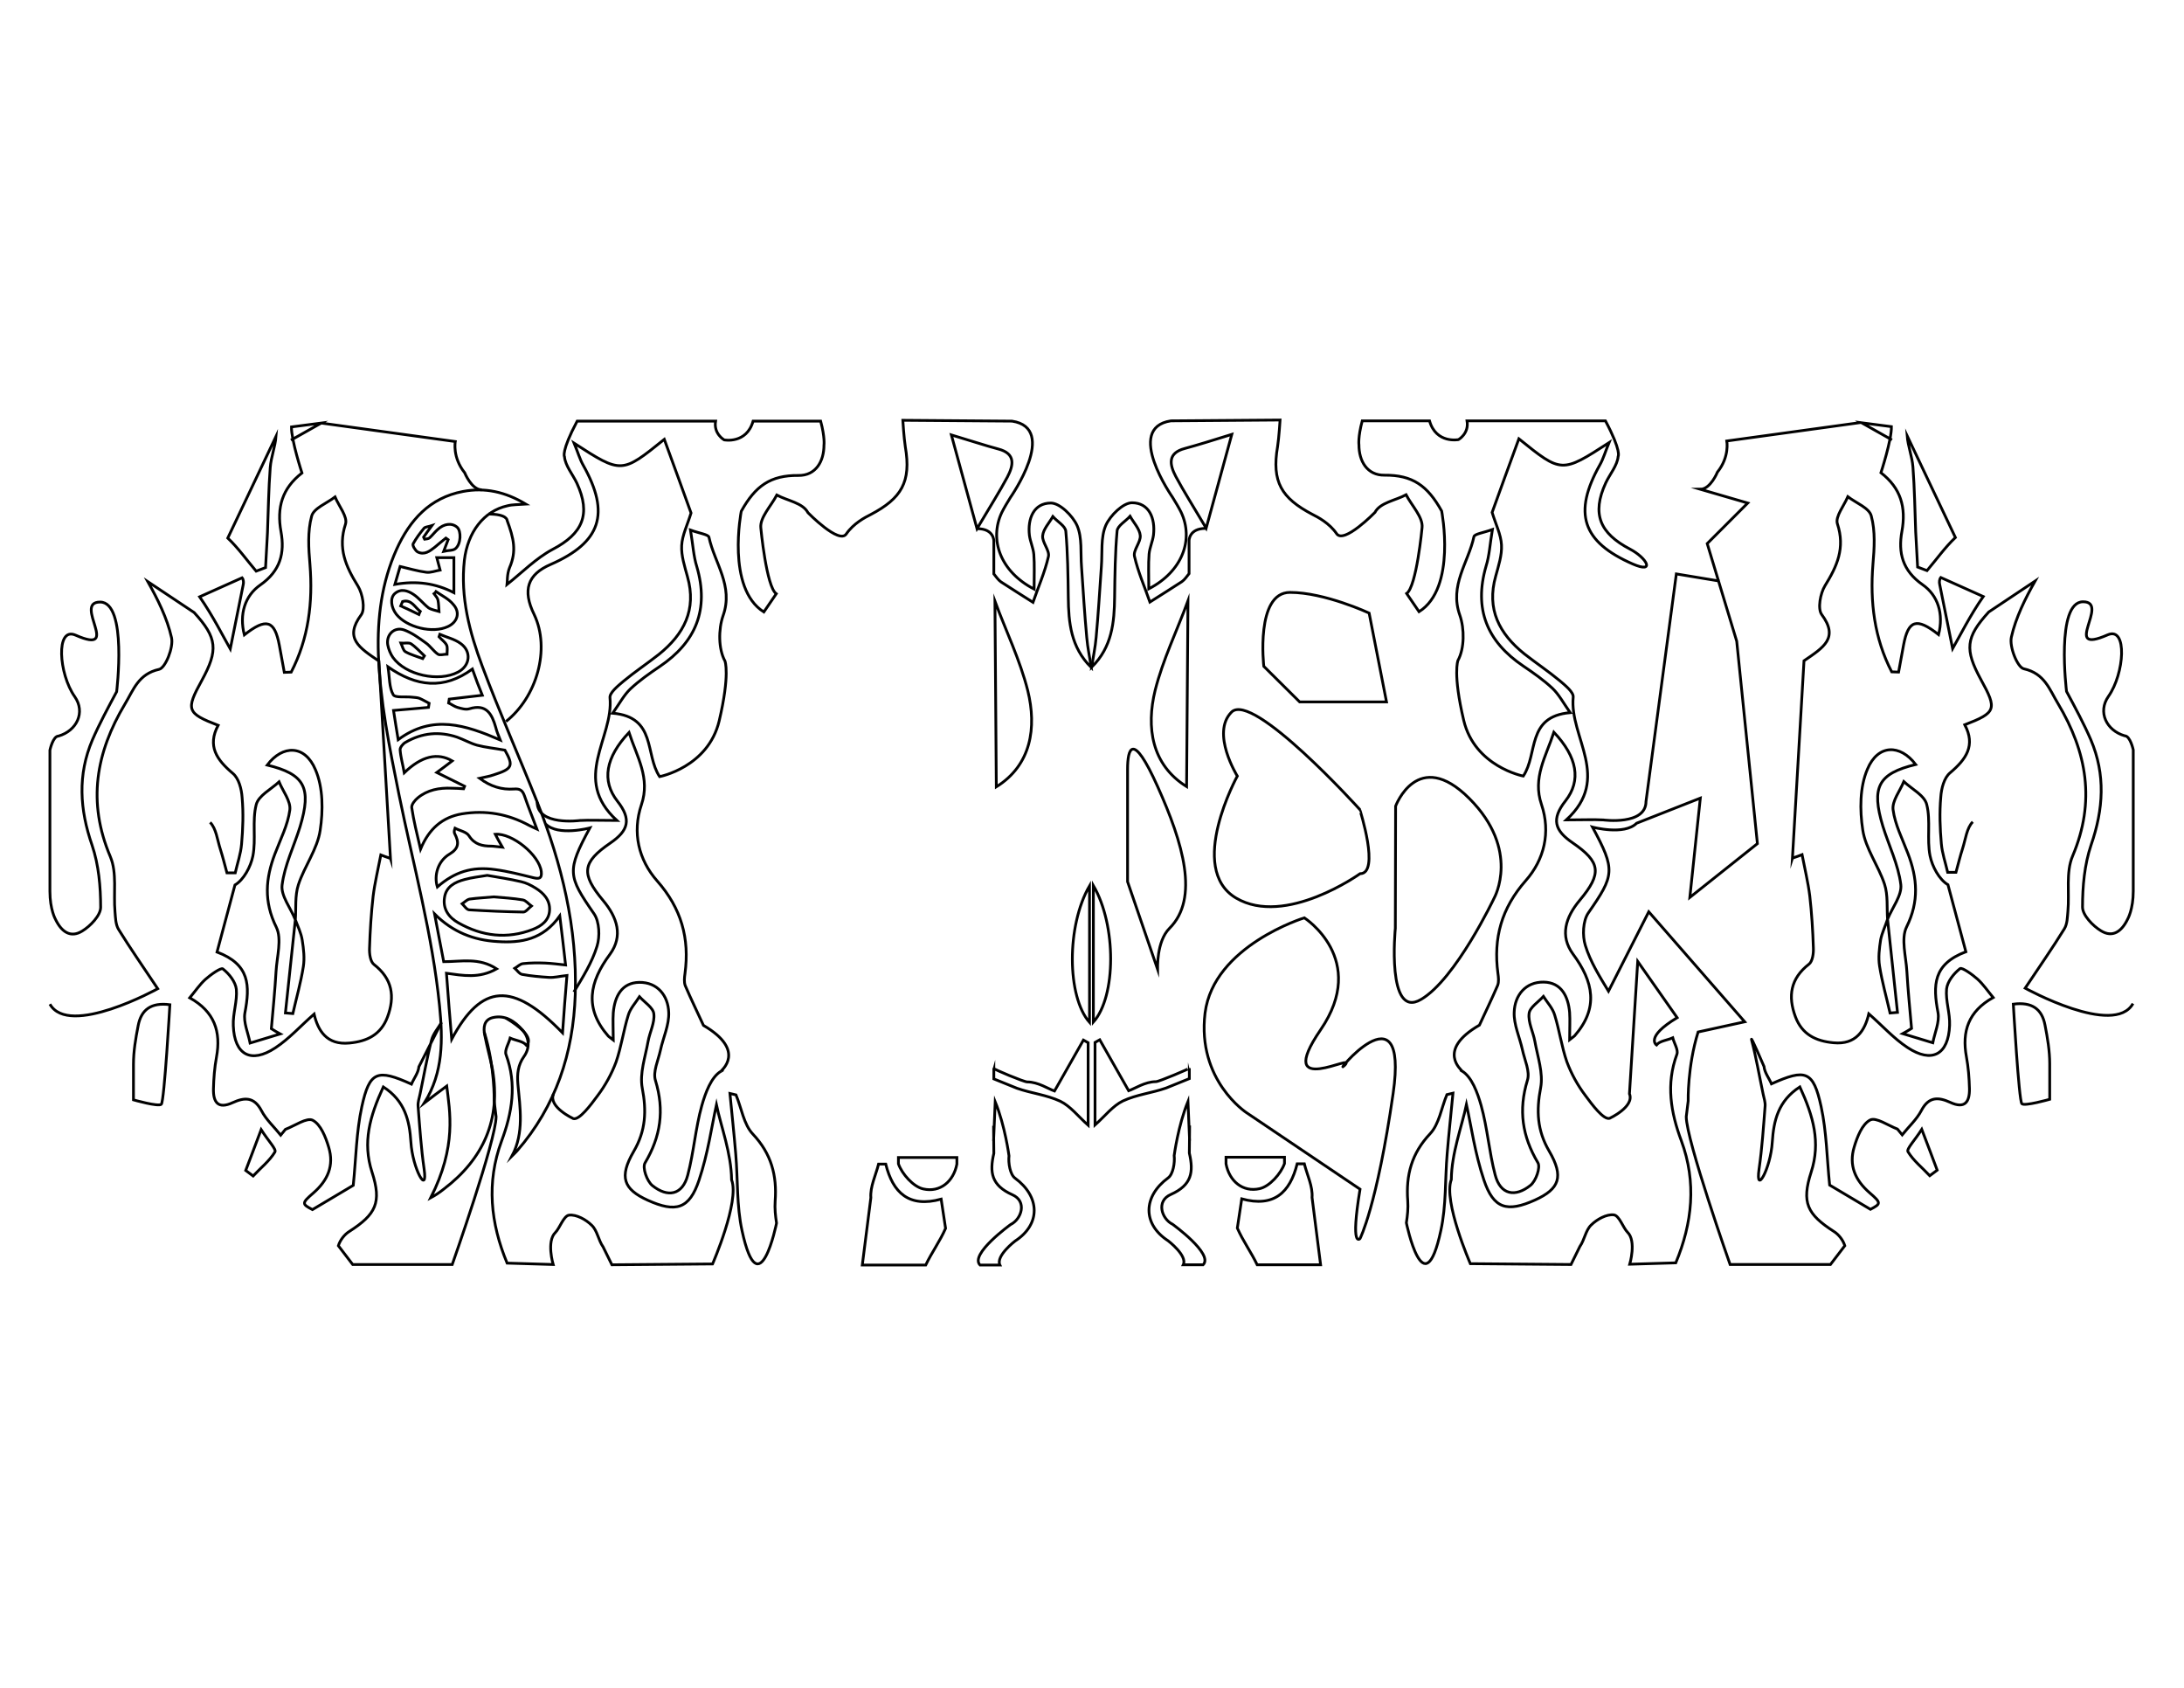 <?xml version="1.0" encoding="utf-8"?>
<!-- Generator: Adobe Illustrator 24.3.0, SVG Export Plug-In . SVG Version: 6.00 Build 0)  -->
<svg version="1.1" id="Layer_1" xmlns="http://www.w3.org/2000/svg" xmlns:xlink="http://www.w3.org/1999/xlink" x="0px" y="0px"
	 viewBox="0 0 792 612" style="enable-background:new 0 0 792 612;" xml:space="preserve">
<style type="text/css">
	.st0{display:none;}
	.st1{display:inline;}
	.st2{fill:#FFFFFF;}
	.st3{fill:#FFFFFF;stroke:#FF0000;stroke-width:2.37;stroke-miterlimit:23.704;}
	.st4{fill:none;stroke:#FF0000;stroke-width:2.37;stroke-miterlimit:9.482;}
	.st5{fill:none;stroke:#FF0000;stroke-miterlimit:10;}
	.st6{fill:none;stroke:#000000;stroke-miterlimit:10;}
</style>
<g id="Layer_1_2_" class="st0">
	
		<g id="Layer_1_1_" inkscape:version="0.92.4 (5da689c313, 2019-01-14)" sodipodi:docname="Bubble Pack templatev2.svg" xmlns:cc="http://creativecommons.org/ns#" xmlns:dc="http://purl.org/dc/elements/1.1/" xmlns:inkscape="http://www.inkscape.org/namespaces/inkscape" xmlns:osb="http://www.openswatchbook.org/uri/2009/osb" xmlns:rdf="http://www.w3.org/1999/02/22-rdf-syntax-ns#" xmlns:sodipodi="http://sodipodi.sourceforge.net/DTD/sodipodi-0.dtd" xmlns:svg="http://www.w3.org/2000/svg" class="st1">
		<g id="Layer_2_1_" transform="scale(1.333)">
			<rect id="rect4" x="0" y="0" class="st2" width="594" height="459"/>
		</g>
		<g id="svg15158" transform="scale(1.333)" inkscape:version="0.91 r13725" sodipodi:docname="AxiDraw_First.svg">
			<path id="path11" inkscape:connector-curvature="0" class="st3" d="M537.4,313v-12.6h11.9c17.2,0,31.2-14.1,31.2-31.3v-79.4
				c0-17.2-14-31.2-31.2-31.2h-11.9v-12.7c0-17.2-14-31.2-31.2-31.2H375.4h-12.1H87.9c-17.2,0-31.2,14-31.2,31.2v12.6H44.8
				c-17.2,0-31.2,14-31.2,31.2V269c0,17.2,14,31.2,31.2,31.2h11.9v12.6c0,17.2,14,31.2,31.2,31.2h275.4h12.1h130.7
				C523.3,344.2,537.4,330.1,537.4,313L537.4,313z"/>
			<path id="path7" inkscape:connector-curvature="0" class="st3" d="M550.6,255v-15.9c0.1,0,0.1,0,0.1,0c5.3,0,9.7-4.3,9.7-9.7
				c0-5.3-4.4-9.7-9.7-9.7c-0.1,0-0.1,0-0.2,0v-15.9c0-2.8-2.3-5-5-5h-1.9c-2.8,0-5,2.3-5,5V255c0,2.8,2.3,5,5,5h1.9
				C548.3,260,550.6,257.8,550.6,255z"/>
			<path id="path9" inkscape:connector-curvature="0" class="st3" d="M43.4,203.8v15.9c-0.1,0-0.1,0-0.2,0c-5.3,0-9.7,4.3-9.7,9.7
				c0,5.3,4.3,9.7,9.7,9.7c0.1,0,0.1,0,0.2,0V255c0,2.8,2.3,5,5,5h1.9c2.8,0,5-2.3,5-5v-51.2c0-2.8-2.3-5-5-5h-1.9
				C45.7,198.8,43.4,201.1,43.4,203.8z"/>
			<g id="g19">
				<line id="line13" class="st4" x1="297" y1="115.3" x2="297" y2="117.5"/>
				<line id="line15" class="st4" x1="297" y1="122.2" x2="297" y2="339.7"/>
				<line id="line17" class="st4" x1="297" y1="342.1" x2="297" y2="344.3"/>
			</g>
		</g>
	</g>
	<g id="Layer_2_2_" class="st1">
	</g>
</g>
<g id="Layer_2_3_" class="st0">
</g>
<g id="Layer_4" class="st0">
	<g class="st1">
		<g>
			<path class="st5" d="M257.1,307.5"/>
			<path class="st5" d="M360.3,197.7"/>
			<path class="st5" d="M257.1,305.1c-3.6,65.5,30.6,104.9,47.4,111c0,0,4.3,4.8,51.4,3.2c0,0,4.4,0.1,4.4-5.6v-216"/>
			<path class="st5" d="M360.3,303.9"/>
		</g>
		<g>
			<path class="st5" d="M257.1,303.9"/>
			<path class="st5" d="M257.1,306.4c-3.6-65.5,30.6-104.9,47.4-111c0,0,4.3-4.8,51.4-3.2c0,0,4.4-0.1,4.4,5.6"/>
			<path class="st5" d="M360.3,307.5"/>
		</g>
	</g>
</g>
<g id="Layer_7">
	<g>
		<path class="st6" d="M27.4,230.3c-7.3-3.2-6.1,14.1-0.3,22.3c4,5.7,0.7,12.4-5.9,14.3c-2,0-3.1,5.1-3.1,5.1s0,44.6,0,51.2
			s2,10.1,2,10.1c2.2,4.6,5.5,6.9,9.7,4.3c3-1.8,6.7-5.7,6.7-8.6c0-7.5-0.7-15.4-3.1-22.5c-4.5-13-5.3-25.5,0.1-38.2
			c2.6-6,5.7-11.7,8.8-17.5c0,0,4-32.5-6-32.5S44.4,237.8,27.4,230.3z M61.6,364.3c-6.8-0.9-10.4,1.8-11.5,7.6
			c-0.9,4.6-1.7,9.3-1.7,14v12.9c0,0,9.1,2.6,10.1,1.6C59.6,399.2,61.6,364.3,61.6,364.3z M183.4,369.1c11.8,7.1,7.5,9.9,7.5,9.9
			c-1.2-1.5-3.9-1.7-5.9-2.6c-0.5,2-2.1,4.4-1.5,6c4,10.8,2.2,21.1-1.6,31.3c-5.6,15.1-4,29.9,2,44.3l16.7,0.5c0,0-2.5-8.4,0.8-11.6
			c1.6-1.6,3-6.1,5-6.3c2.6-0.3,6.1,1.6,8.2,3.7c2,1.9,2.4,5.4,4.1,7.8l3.2,6.5l36.5-0.3c0,0,9.9-22.7,6.9-30.5
			c-0.1-9.6-3.8-19.2-5.5-27.2c-1.7,7.8-3.1,17.8-6.3,27.3c-3.5,10.5-8.4,11.9-18.6,7.3c-8.8-4-10.5-8.4-5.1-17.7
			c4.4-7.5,4.7-14.7,3.1-23c-1-5.3,1.1-11.2,2.1-16.8c0.6-3.4,2.5-6.9,2.1-10.1c-0.2-2.2-3.4-4.2-5.2-6.2c-1.4,2.2-3.4,4.3-4.1,6.8
			c-1.7,5.5-2.5,11.4-4.4,16.9c-1.6,4.3-3.9,8.5-6.7,12.2c-2.5,3.4-6.6,8.9-8.8,8.3c0,0-9.1-4.2-7.2-8.9 M360.3,413.7l0.6-14.2
			c3.6,8.8,5,19.6,5,19.6c-0.3,2.6,0.4,6.8,2.2,8.1c9.1,6.7,9.4,16.7,0,22.8c0,0-7.1,5.4-5.5,8.7h-7.2c-3.9-3.9,11.1-14.7,11.1-14.7
			c3.9-1.9,6.1-8.4,0.6-10.8c-7.6-3.4-8.3-8.1-6.7-15l-0.1-10 M372.5,392.3c4,0,7.8,2.6,9.9,3.3c4.2-7.4,7.3-12.9,10.5-18.5
			c0.6,0.3,1.1,0.7,1.7,1c0,10,0,20,0,29.9c-3.6-3.2-6.4-6.9-10.1-8.7c-4.9-2.3-10.6-2.9-15.7-4.7l-8.4-3.4v-3.8
			C360.3,387.7,371.3,392.3,372.5,392.3z M325.8,422c1.3,3.7,5.4,8.3,9,9.1c6.1,1.4,11-2.7,12.2-9v-2.4h-21.2V422z M360.8,218
			c4,10.8,9.1,21.3,11.9,32.4c3.3,13.4,1.3,27-11.4,34.9L360.8,218z M177.1,186.4c6.9,0,6.8,2.3,6.8,2.3c2.4,6.5,3.5,11.1,0.9,17.1
			c-1,2.4-0.8,5.4-0.9,6.1c5.4-4.3,10.5-9.5,16.5-12.7c10.9-5.7,14-12.7,8.8-24c-1.5-3.2-4.2-6.3-4.5-9.6c0,0-1.3-1.8,4.6-12.9h50.2
			c-0.8,4.6,3.1,6.8,3.1,6.8s8.1,1.6,10.5-6.8h24.5c1.6,6,1.2,8.7,1.2,8.7c0,5.8-2.9,11.1-9.3,11c-10.1-0.1-15.6,3.8-20.7,13
			c0,0-5.5,27.9,8.2,36.5l4.5-6.6c-3.6-2.5-5.6-23.9-5.6-23.9c-0.4-3.7,3.7-7.9,5.8-11.9c3.9,2.1,9.4,2.8,11.3,6.4
			c0,0,11.3,11.6,13.9,7.7c2.6-3.8,6.8-6,8.8-7c11.2-5.9,14.8-11.8,12.6-24.6c-0.5-3.2-0.9-9.6-0.9-9.6l39.6,0.3
			c17,2.6-0.6,27.7-0.6,27.7c-1.1,1.8-2.2,3.6-3.1,5.4c-4.7,9.9-0.5,21.5,11.7,27.8c0-4.9,0.2-8.8-0.1-12.6
			c-0.2-2.3-1.3-4.6-1.6-6.9c-0.7-6.1,1.6-11.7,7.8-11.7c3.2,0,7.9,4.6,9.5,8.2c1.9,4.4,1.2,9.9,1.6,14.9c0.6,8.6,1.1,17.1,1.9,25.7
			c0.3,3.6,1.1,7.2,1.6,10.8c-7.4-7.3-8.2-16.3-8.3-25.4c-0.1-8-0.2-16.1-0.9-24c-0.2-1.9-3.1-3.5-4.7-5.3c-1.3,2.3-3.5,4.6-3.7,7
			s2.6,5.3,2.1,7.5c-1.3,5.7-3.7,11.1-5.6,16.6c-3.9-2.5-7.8-4.9-11.6-7.4c-1-0.7-1.8-1.9-2.6-2.9v-11.9c0,0,0.1-4.5-6-4.5
			 M174.7,177.6c-3.7,0-6.2-6.2-6.2-6.2c-4.5-5.6-3.4-11.3-3.4-11.3l-48.6-6.7 M107.1,333.5c0.3-4.2-0.2-8.7,1.1-12.7
			c2.2-6.7,6.9-12.9,7.9-19.7c1.1-7.2,1.1-15.5-1.7-22c-3.8-9.1-11.9-9.1-17.5-1.7c13.6,3.3,16.2,8.2,11.9,22.4
			c-2.2,7.1-5.6,13.9-6.5,21.1C101.8,324.8,105.4,329.2,107.1,333.5c-1.2,11.3-2.4,22.5-3.6,33.8c0.9,0.1,1.8,0.1,2.7,0.2
			c1.3-5.7,2.9-11.3,3.8-17c0.5-3.1,0.1-6.4-0.4-9.6C109.2,338.3,108,335.9,107.1,333.5z M82.6,195.1c3.8,3.6,6.9,8,10.3,12
			c1.1-0.4,2.3-0.9,3.4-1.3c0.2-4.2,0.5-8.4,0.7-12.7c0.3-7.9,0.4-15.7,1-23.6c0.3-3.8,1.8-7.5,2.1-11.3L82.6,195.1z M76.2,298.2
			c2.2,2.2,2.6,6.3,3.7,9.7c0.9,2.8,1.6,5.7,2.4,8.6c1,0,2,0,3,0c0.8-3.5,2-6.9,2.3-10.4c0.5-5.6,0.7-11.3,0.2-16.9
			c-0.2-3.1-1.2-7-3.4-8.8c-5.8-4.9-9.3-9.9-5.3-17.4c-11.4-4.4-11.8-5.6-5.9-16.3c6-11,5.6-15.4-2.8-24.6l-16.8-11.2
			c3.6,6.4,7,13.2,8.6,20.3c0.8,3.5-2.2,11-4.5,11.5c-7.6,1.7-9.3,7.5-12.4,12.6c-10.5,17.6-13.7,35.5-5.3,55.3
			c2.5,5.9,1.1,13.3,1.7,20c0.2,2.2,0.2,4.6,1.3,6.4c4.2,6.8,8.8,13.4,14.2,21.5c0,0-32.2,17.8-39.1,5.6 M194.8,290.8
			c0,8.8,15.5,6.7,15.5,6.7c3.7-0.2,7.4,0,13.4,0c-16.6-15.2-1.1-29.9-2.5-44.5c-0.2-1.8,2.9-4.3,4.9-6c4.1-3.4,8.6-6.4,12.8-9.7
			c9.1-7.3,13.8-16.2,10.4-28.2c-1-3.7-2.3-7.6-2.1-11.3c0.2-3.8,2.1-7.5,3.4-11.8c-2.9-8-6.2-17.2-9.7-26.7
			c-15.5,12.5-15.5,12.5-32.7,1.4c1.4,3.4,2.1,5.9,3.3,8c9.9,17.6,6.4,28-11.9,36c-8.3,3.6-10.2,9.3-5.9,18.1
			c6,12.6,0.9,30-10.2,38.8 M105.5,159.6l11-6.2l-10.8,1.4c-0.1,4.8,3.8,16.7,3.8,16.7c-7.2,5.6-9.2,12.5-7.6,21.3
			c1.4,7.7-0.2,14.2-7.5,19.3c-5.6,3.9-7.7,10.6-5.8,18.1c8-6.3,11-5.3,12.7,3.8c0.6,3.3,1.2,6.5,1.8,9.8c0.8,0,1.7-0.1,2.5-0.1
			c6.3-12.2,7.9-25.3,6.8-39c-0.5-5.8-0.9-12,0.6-17.5c0.7-2.9,5.5-4.7,8.5-7c1.4,3.3,4.6,7.2,3.8,9.8c-2.9,8.8,0.1,15.4,4.5,22.5
			c1.7,2.8,2.7,8.3,1.2,10.4c-6.3,8.5-0.8,11.9,6.4,16.8l4.2,71.7c-0.1-0.3-1-0.4-3.5-1.4c-1,5.2-2.2,10.1-2.8,15
			c-0.7,6.2-1.1,12.5-1.3,18.8c-0.1,2,0.3,4.9,1.6,5.9c6.7,5.2,7.7,11.6,4.9,19.1c-2.4,6.4-7.4,8.8-13.8,9.4
			c-8.2,0.8-11.4-4.5-12.8-10.5c-4.9,4.3-9,8.9-14,12.2c-8.9,5.9-14.9,2.6-15.3-8c-0.2-4.4,1.5-8.9,1.1-13.2
			c-0.3-2.7-2.6-5.6-4.9-7.4c-0.7-0.5-4.4,2.1-6.3,3.8c-2.1,1.9-3.7,4.3-5.7,6.7c9,5,11.4,12.3,9.7,21.5c-0.7,3.8-1,7.7-1.1,11.5
			c-0.1,4.8,1.6,7.5,7,5c4.2-1.9,7.7-2.2,10.4,2.9c1.7,3.3,4.7,6,7,8.9c0.6-0.7,1.1-1.4,1.7-2.1c3.4-1.3,7.8-4.4,9.9-3.3
			c2.9,1.5,4.7,6.1,5.8,9.8c2,6.6-0.3,12-5.6,16.6c-4.3,3.7-4.1,4-0.3,6c6.2-3.7,11.3-6.7,14.8-8.8c1-9.7,1.1-19.3,3.1-28.5
			c2.8-12.9,5.6-13.8,18-8.2c0.9-2.1,2.5-4.1,2.7-6.3l8.2-16.1c-1.2,2.1-3,4.1-3.6,6.4c-1.7,6.5-2.8,13.1-4.2,19.7
			c-0.3,1.4-0.8,2.9-0.7,4.2c0.6,7.6,1.1,15.3,2.2,22.9c1.4,9.8-4.2-0.1-4.8-9.8c-0.5-7.7-2.1-14.9-10-20
			c-4.9,10.7-7.6,20.1-4.1,30.9c3.6,11.1,1.4,15.3-8.2,21.5c-1.8,1.1-3.4,3.2-4,5.2l5.2,6.8H164c0,0,15.9-45.1,15.9-53.6l-0.7-5.7
			c0,0,0.3-12.5-3.6-25 M255.1,371.8c-2.2-4.8-4.5-9.5-6.6-14.4c-0.5-1.3-0.3-3-0.1-4.4c1.7-12.8-1.3-23.6-10.1-33.6
			c-6.7-7.6-9.1-17.5-5.7-27.6c3.3-9.7-1.6-17.3-4.5-26.2c-8.5,9-10,17.5-4.2,24.9c5.2,6.6,4,10.7-2.6,15.2
			c-10.2,7-10.7,11.1-2.6,20.8c5.2,6.2,7.3,12.9,2.5,19.5c-7.5,10.1-9.4,19.6-0.6,29.7c0.2,0.2,0.4,0.3,1.8,1.4c0-4-0.2-7,0-9.9
			c0.5-5.8,3-10.9,9.4-11c6.6-0.1,10.5,4.8,10.7,10.9c0.2,4.5-2,9.1-3,13.7c-0.8,3.7-2.8,7.8-1.8,11c3.3,10.8,1.9,20.3-3.8,29.9
			c-1,1.7,0.7,6.6,2.7,8.2c5.5,4.4,10.9,3.5,12.8-3.8c2.2-8.3,2.8-17,5.1-25.2c1.3-4.6,3.4-10.4,7-12.5
			C261.3,388.3,271,381.1,255.1,371.8z M262.9,239.7c-2.4-4.4-2.4-11.5-0.7-16.4c3.9-10.9-3.1-19.1-5.1-28.5c-0.2-1-3.4-1.4-6.7-2.6
			c0.9,5.4,1.1,9.5,2.3,13.3c4.5,15.5-0.3,27.3-13.5,36.2c-3.7,2.5-7.4,5.1-10.6,8.1c-2.3,2.2-3.9,5.2-6.4,8.8
			c15.9,1.4,11.6,14.9,17,23c0,0,17.6-3.4,21.6-20.2C264.8,244.4,262.9,239.7,262.9,239.7z M78.7,345.2c11.9,4.5,12,12.1,10.1,22.1
			c-0.6,3.4,1.2,7.3,1.9,10.9c3.6-1.1,7.3-2.2,10.9-3.3c-1.1-0.6-2.1-1.2-3.2-1.9c0.6-6.9,1.3-13.8,1.7-20.7
			c0.3-5.4,2.2-11.8,0.1-16.1c-4.6-9.3-3.9-17.7-0.5-26.6c2-5.3,4.7-10.5,5.4-15.9c0.4-3.2-2.5-6.8-3.9-10.2c-2.9,2.7-7.5,5-8.3,8.3
			c-1.5,5.9,0,12.5-1.2,18.6c-0.8,3.9-3.3,8.6-6.5,10.5L78.7,345.2z M208.1,359.7c3.2-5.3,6.6-10.7,8.4-16.6
			c1.1-3.5,0.9-8.9-1.1-11.8c-9.5-13.7-9.9-15.5-1.5-31.1c0,0-11.5,3.1-16-1.4 M342.9,445.4c-2,4.6-5,8.7-7.2,13.3h-23l3.1-24.4
			c-0.3-4,1.8-8.2,2.8-12.2c0.9,0,1.8,0,2.6,0c2.6,10.4,8.4,15.9,20.1,12.7L342.9,445.4z M281.6,443.5c-0.4-2.6-0.7-5.3-0.5-8
			c0.7-9.3-1.4-17.2-8.1-24.3c-3.3-3.5-4.1-9.4-6.1-14.2c-0.7-0.2-1.4-0.3-2.2-0.5c0.7,7.3,1.5,14.6,2.1,21.9
			c0.8,9.3,0.3,18.8,2.3,27.9C275.3,474.8,281.6,443.5,281.6,443.5z M72.4,216.4c4.8,6.9,8.6,14.5,11.1,18.9
			c1.1-5.5,2.9-14.4,4.7-23.3c0.2-0.8,0.1-1.9-0.4-2.5L72.4,216.4z M345,157.7c3,11,5.9,21.5,9.3,34c4.8-8.1,8.1-13.3,11-18.7
			c2.2-4.2,3.2-8.5-3.3-10.2C357.1,161.5,352.4,159.9,345,157.7z M89.1,424.4c0.9,0.7,1.8,1.3,2.7,2c2.7-2.9,5.9-5.4,7.9-8.7
			c0.6-1-2.4-4-5-8.1C92.2,416.2,90.7,420.3,89.1,424.4z"/>
		<path class="st6" d="M395.1,321.2c0,17.3,0,33.2,0,49.5C386.9,361.4,386.7,335.7,395.1,321.2z"/>
	</g>
	<path class="st6" d="M371.8,377.9"/>
	<g>
		<path class="st6" d="M764.3,230.2c7.3-3.2,6.1,14.1,0.3,22.3c-4,5.7-0.7,12.4,5.9,14.3c2,0,3.1,5.1,3.1,5.1s0,44.6,0,51.2
			s-2,10.1-2,10.1c-2.2,4.6-5.5,6.9-9.7,4.3c-3-1.8-6.7-5.7-6.7-8.6c0-7.5,0.7-15.4,3.1-22.5c4.5-13,5.3-25.5-0.1-38.2
			c-2.6-6-5.7-11.7-8.8-17.5c0,0-4-32.5,6-32.5S747.2,237.7,764.3,230.2z M730.1,364.1c6.8-0.9,10.4,1.8,11.5,7.6
			c0.9,4.6,1.7,9.3,1.7,14v12.9c0,0-9.1,2.6-10.1,1.6C732.1,399.1,730.1,364.1,730.1,364.1z M608.2,369c-11.8,7.1-7.5,9.9-7.5,9.9
			c1.2-1.5,3.9-1.7,5.9-2.6c0.5,2,2.1,4.4,1.5,6c-4,10.8-2.2,21.1,1.6,31.3c5.6,15.1,4,29.9-2,44.3l-16.7,0.5c0,0,2.5-8.4-0.8-11.6
			c-1.6-1.6-3-6.1-5-6.3c-2.6-0.3-6.1,1.6-8.2,3.7c-2,1.9-2.4,5.4-4.1,7.8l-3.2,6.5l-36.5-0.3c0,0-9.9-22.7-6.9-30.5
			c0.1-9.6,3.8-19.2,5.5-27.2c1.7,7.8,3.1,17.8,6.3,27.3c3.5,10.5,8.4,11.9,18.6,7.3c8.8-4,10.5-8.4,5.1-17.7
			c-4.4-7.5-4.7-14.7-3.1-23c1-5.3-1.1-11.2-2.1-16.8c-0.6-3.4-2.5-6.9-2.1-10.1c0.2-2.2,3.4-4.2,5.2-6.2c1.4,2.2,3.4,4.3,4.1,6.8
			c1.7,5.5,2.5,11.4,4.4,16.9c1.6,4.3,3.9,8.5,6.7,12.2c2.5,3.4,6.6,8.9,8.8,8.3c0,0,9.1-4.2,7.2-8.9l3-48L608.2,369z M431.4,413.6
			l-0.6-14.2c-3.6,8.8-5,19.6-5,19.6c0.3,2.6-0.4,6.8-2.2,8.1c-9.1,6.7-9.4,16.7,0,22.8c0,0,7.1,5.4,5.5,8.7h7.2
			c3.9-3.9-11.1-14.7-11.1-14.7c-3.9-1.9-6.1-8.4-0.6-10.8c7.6-3.4,8.3-8.1,6.7-15l0.1-10 M419.2,392.2c-4,0-7.8,2.6-9.9,3.3
			c-4.2-7.4-7.3-12.9-10.5-18.5c-0.6,0.3-1.1,0.7-1.7,1c0,10,0,20,0,29.9c3.6-3.2,6.4-6.9,10.1-8.7c4.9-2.3,10.6-2.9,15.7-4.7
			l8.4-3.4v-3.8C431.4,387.5,420.3,392.2,419.2,392.2z M465.8,421.9c-1.3,3.7-5.4,8.3-9,9.1c-6.1,1.4-11-2.7-12.2-9v-2.4h21.2V421.9
			z M430.8,217.9c-4,10.8-9.1,21.3-11.9,32.4c-3.3,13.4-1.3,27,11.4,34.9L430.8,217.9z M623.6,210.7l-15.7-2.6l-11,82.5
			c0,8.8-15.5,6.7-15.5,6.7c-3.7-0.2-7.4,0-13.4,0c16.6-15.2,1.1-29.9,2.5-44.5c0.2-1.8-2.9-4.3-4.9-6c-4.1-3.4-8.6-6.4-12.8-9.7
			c-9.1-7.3-13.8-16.2-10.4-28.2c1-3.7,2.3-7.6,2.1-11.3c-0.2-3.8-2.1-7.5-3.4-11.8c2.9-8,6.2-17.2,9.7-26.7
			c15.5,12.5,15.5,12.5,32.7,1.4c-1.4,3.4-2.1,5.9-3.3,8c-9.9,17.6-6.4,28,11.9,36c8.3,3.6,5.1-2.2-1-5.4c-10.9-5.7-14-12.7-8.8-24
			c1.5-3.2,4.2-6.3,4.5-9.6c0,0,1.3-1.8-4.6-12.9H532c0.8,4.6-3.1,6.8-3.1,6.8s-8.1,1.6-10.5-6.8H494c-1.6,6-1.2,8.7-1.2,8.7
			c0,5.8,2.9,11.1,9.3,11c10.1-0.1,15.6,3.8,20.7,13c0,0,5.5,27.9-8.2,36.5l-4.5-6.6c3.6-2.5,5.6-23.9,5.6-23.9
			c0.4-3.7-3.7-7.9-5.8-11.9c-3.9,2.1-9.4,2.8-11.3,6.4c0,0-11.3,11.6-13.9,7.7c-2.6-3.8-6.8-6-8.8-7c-11.2-5.9-14.8-11.8-12.6-24.6
			c0.5-3.2,0.9-9.6,0.9-9.6l-39.6,0.3c-17,2.6,0.6,27.7,0.6,27.7c1.1,1.8,2.2,3.6,3.1,5.4c4.7,9.9,0.5,21.5-11.7,27.8
			c0-4.9-0.2-8.8,0.1-12.6c0.2-2.3,1.3-4.6,1.6-6.9c0.7-6.1-1.6-11.7-7.8-11.7c-3.2,0-7.9,4.6-9.5,8.2c-1.9,4.4-1.2,9.9-1.6,14.9
			c-0.6,8.6-1.1,17.1-1.9,25.7c-0.3,3.6-1.1,7.2-1.6,10.8c7.4-7.3,8.2-16.3,8.3-25.4c0.1-8,0.2-16.1,0.9-24c0.2-1.9,3.1-3.5,4.7-5.3
			c1.3,2.3,3.5,4.6,3.7,7s-2.6,5.3-2.1,7.5c1.3,5.7,3.7,11.1,5.6,16.6c3.9-2.5,7.8-4.9,11.6-7.4c1-0.7,1.8-1.9,2.6-2.9v-11.9
			c0,0-0.1-4.5,6-4.5 M684.5,333.3c-0.3-4.2,0.2-8.7-1.1-12.7c-2.2-6.7-6.9-12.9-7.9-19.7c-1.1-7.2-1.1-15.5,1.7-22
			c3.8-9.1,11.9-9.1,17.5-1.7c-13.6,3.3-16.2,8.2-11.9,22.4c2.2,7.1,5.6,13.9,6.5,21.1C689.8,324.6,686.2,329.1,684.5,333.3
			c1.2,11.3,2.4,22.5,3.6,33.8c-0.9,0.1-1.8,0.1-2.7,0.2c-1.3-5.7-2.9-11.3-3.8-17c-0.5-3.1-0.1-6.4,0.4-9.6
			C682.5,338.2,683.7,335.8,684.5,333.3z M709.1,194.9c-3.8,3.6-6.9,8-10.3,12c-1.1-0.4-2.3-0.9-3.4-1.3c-0.2-4.2-0.5-8.4-0.7-12.7
			c-0.3-7.9-0.4-15.7-1-23.6c-0.3-3.8-1.8-7.5-2.1-11.3L709.1,194.9z M715.4,298c-2.2,2.2-2.6,6.3-3.7,9.7c-0.9,2.8-1.6,5.7-2.4,8.6
			c-1,0-2,0-3,0c-0.8-3.5-2-6.9-2.3-10.4c-0.5-5.6-0.7-11.3-0.2-16.9c0.2-3.1,1.2-7,3.4-8.8c5.8-4.9,9.3-9.9,5.3-17.4
			c11.4-4.4,11.8-5.6,5.9-16.3c-6-11-5.6-15.4,2.8-24.6l16.8-11.2c-3.6,6.4-7,13.2-8.6,20.3c-0.8,3.5,2.2,11,4.5,11.5
			c7.6,1.7,9.3,7.5,12.4,12.6c10.5,17.6,13.7,35.5,5.3,55.3c-2.5,5.9-1.1,13.3-1.7,20c-0.2,2.2-0.2,4.6-1.3,6.4
			c-4.2,6.8-8.8,13.4-14.2,21.5c0,0,32.2,17.8,39.1,5.6 M686.1,159.5l-11-6.2l10.8,1.4c0.1,4.8-3.8,16.7-3.8,16.7
			c7.2,5.6,9.2,12.5,7.6,21.3c-1.4,7.7,0.2,14.2,7.5,19.3c5.6,3.9,7.7,10.6,5.8,18.1c-8-6.3-11-5.3-12.7,3.8
			c-0.6,3.3-1.2,6.5-1.8,9.8c-0.8,0-1.7-0.1-2.5-0.1c-6.3-12.2-7.9-25.3-6.8-39c0.5-5.8,0.9-12-0.6-17.5c-0.7-2.9-5.5-4.7-8.5-7
			c-1.4,3.3-4.6,7.2-3.8,9.8c2.9,8.8-0.1,15.4-4.5,22.5c-1.7,2.8-2.7,8.3-1.2,10.4c6.3,8.5,0.8,11.9-6.4,16.8l-4.2,71.7
			c0.1-0.3,1-0.4,3.5-1.4c1,5.2,2.2,10.1,2.8,15c0.7,6.2,1.1,12.5,1.3,18.8c0.1,2-0.3,4.9-1.6,5.9c-6.7,5.2-7.7,11.6-4.9,19.1
			c2.4,6.4,7.4,8.8,13.8,9.4c8.2,0.8,11.4-4.5,12.8-10.5c4.9,4.3,9,8.9,14,12.2c8.9,5.9,14.9,2.6,15.3-8c0.2-4.4-1.5-8.9-1.1-13.2
			c0.3-2.7,2.6-5.6,4.9-7.4c0.7-0.5,4.4,2.1,6.3,3.8c2.1,1.9,3.7,4.3,5.7,6.7c-9,5-11.4,12.3-9.7,21.5c0.7,3.8,1,7.7,1.1,11.5
			c0.1,4.8-1.6,7.5-7,5c-4.2-1.9-7.7-2.2-10.4,2.9c-1.7,3.3-4.7,6-7,8.9c-0.6-0.7-1.1-1.4-1.7-2.1c-3.4-1.3-7.8-4.4-9.9-3.3
			c-2.9,1.5-4.7,6.1-5.8,9.8c-2,6.6,0.3,12,5.6,16.6c4.3,3.7,4.1,4,0.3,6c-6.2-3.7-11.3-6.7-14.8-8.8c-1-9.7-1.1-19.3-3.1-28.5
			c-2.8-12.9-5.6-13.8-18-8.2c-0.9-2.1-2.5-4.1-2.7-6.3c0,0-5.1-11.9-4.5-9.6c1.7,6.5,2.8,13.1,4.2,19.7c0.3,1.4,0.8,2.9,0.7,4.2
			c-0.6,7.6-1.1,15.3-2.2,22.9c-1.4,9.8,4.2-0.1,4.8-9.8c0.5-7.7,2.1-14.9,10-20c4.9,10.7,7.6,20.1,4.1,30.9
			c-3.6,11.1-1.4,15.3,8.2,21.5c1.8,1.1,3.4,3.2,4,5.2l-5.2,6.8h-36.4c0,0-15.9-45.1-15.9-53.6l0.7-5.7c0,0-0.3-12.5,3.6-25
			l16.9-3.7l-34.8-39.9l-14.6,28.8c-3.2-5.3-6.6-10.7-8.4-16.6c-1.1-3.5-0.9-8.9,1.1-11.8c9.5-13.7,9.9-15.5,1.5-31.1
			c0,0,11.5,3.1,16-1.4l23.1-9.1l-3.8,36l24.5-19.5l-7.5-73.4l-10.7-35.4l14.7-14.7l-17.2-5c3.7,0,6.2-6.2,6.2-6.2
			c4.5-5.6,3.4-11.3,3.4-11.3l48.6-6.7 M536.5,371.7c2.2-4.8,4.5-9.5,6.6-14.4c0.5-1.3,0.3-3,0.1-4.4c-1.7-12.8,1.3-23.6,10.1-33.6
			c6.7-7.6,9.1-17.5,5.7-27.6c-3.3-9.7,1.6-17.3,4.5-26.2c8.5,9,10,17.5,4.2,24.9c-5.2,6.6-4,10.7,2.6,15.2
			c10.2,7,10.7,11.1,2.6,20.8c-5.2,6.2-7.3,12.9-2.5,19.5c7.5,10.1,9.4,19.6,0.6,29.7c-0.2,0.2-0.4,0.3-1.8,1.4c0-4,0.2-7,0-9.9
			c-0.5-5.8-3-10.9-9.4-11c-6.6-0.1-10.5,4.8-10.7,10.9c-0.2,4.5,2,9.1,3,13.7c0.8,3.7,2.8,7.8,1.8,11c-3.3,10.8-1.9,20.3,3.8,29.9
			c1,1.7-0.7,6.6-2.7,8.2c-5.5,4.4-10.9,3.5-12.8-3.8c-2.2-8.3-2.8-17-5.1-25.2c-1.3-4.6-3.4-10.4-7-12.5
			C530.3,388.1,520.6,380.9,536.5,371.7z M528.7,239.5c2.4-4.4,2.4-11.5,0.7-16.4c-3.9-10.9,3.1-19.1,5.1-28.5
			c0.2-1,3.4-1.4,6.7-2.6c-0.9,5.4-1.1,9.5-2.3,13.3c-4.5,15.5,0.3,27.3,13.5,36.2c3.7,2.5,7.4,5.1,10.6,8.1
			c2.3,2.2,3.9,5.2,6.4,8.8c-15.9,1.4-11.6,14.9-17,23c0,0-17.6-3.4-21.6-20.2C526.8,244.3,528.7,239.5,528.7,239.5z M712.9,345.1
			c-11.9,4.5-12,12.1-10.1,22.1c0.6,3.4-1.2,7.3-1.9,10.9c-3.6-1.1-7.3-2.2-10.9-3.3c1.1-0.6,2.1-1.2,3.2-1.9
			c-0.6-6.9-1.3-13.8-1.7-20.7c-0.3-5.4-2.2-11.8-0.1-16.1c4.6-9.3,3.9-17.7,0.5-26.6c-2-5.3-4.7-10.5-5.4-15.9
			c-0.4-3.2,2.5-6.8,3.9-10.2c2.9,2.7,7.5,5,8.3,8.3c1.5,5.9,0,12.5,1.2,18.6c0.8,3.9,3.3,8.6,6.5,10.5L712.9,345.1z M448.7,445.3
			c2,4.6,5,8.7,7.2,13.3h23l-3.1-24.4c0.3-4-1.8-8.2-2.8-12.2c-0.9,0-1.8,0-2.6,0c-2.6,10.4-8.4,15.9-20.1,12.7L448.7,445.3z
			 M510,443.4c0.4-2.6,0.7-5.3,0.5-8c-0.7-9.3,1.4-17.2,8.1-24.3c3.3-3.5,4.1-9.4,6.1-14.2c0.7-0.2,1.4-0.3,2.2-0.5
			c-0.7,7.3-1.5,14.6-2.1,21.9c-0.8,9.3-0.3,18.8-2.3,27.9C516.4,474.7,510,443.4,510,443.4z M719.2,216.3
			c-4.8,6.9-8.6,14.5-11.1,18.9c-1.1-5.5-2.9-14.4-4.7-23.3c-0.2-0.8-0.1-1.9,0.4-2.5L719.2,216.3z M446.7,157.5
			c-3,11-5.9,21.5-9.3,34c-4.8-8.1-8.1-13.3-11-18.7c-2.2-4.2-3.2-8.5,3.3-10.2C434.5,161.3,439.3,159.8,446.7,157.5z M702.5,424.3
			c-0.9,0.7-1.8,1.3-2.7,2c-2.7-2.9-5.9-5.4-7.9-8.7c-0.6-1,2.4-4,5-8.1C699.4,416.1,701,420.2,702.5,424.3z"/>
		<path class="st6" d="M396.5,321.1c0,17.3,0,33.2,0,49.5C404.8,361.3,404.9,335.5,396.5,321.1z"/>
	</g>
	<path class="st6" d="M419.8,377.8"/>
	<path class="st6" d="M493.2,431.2l-41.1-27.7c0,0-18.1-11.7-15.1-36.2c3.1-24.4,36-34.5,36-34.5s23.4,15,5.9,40.6
		s13.9,7.7,8.7,12.9c-5.2,5.2,23.5-30.7,17.6,10.2s-12,52.6-12,52.6S489.6,453.1,493.2,431.2z"/>
	<path class="st6" d="M506,336.6c0,0-3.3,33.2,9.3,25.8c12.6-7.3,26.6-36.9,26.6-36.9s9.6-17.3-9.1-36c-18.7-18.7-26.7,2.8-26.7,2.8
		L506,336.6L506,336.6z"/>
	<path class="st6" d="M493.2,316.8c0,0-27.1,19.4-45,8.8c-17.9-10.7,0.5-44.2,0.5-44.2s-9.7-15.6-2.1-23.2
		c7.7-7.7,46.5,35.3,46.5,35.3S500.6,316.8,493.2,316.8z"/>
	<path class="st6" d="M471.3,254.5h31.5l-6.3-32.2c0,0-16.1-7.5-28.7-7.5s-9.5,26.8-9.5,26.8L471.3,254.5z"/>
	<path class="st6" d="M424.1,336.6c10.9-10.9,4.9-30.9-4.3-51.4c-9.2-20.5-10.9-13.6-10.9-6.3s0,40.8,0,40.8l10.9,31.8
		C419.8,351.4,419.3,341.4,424.1,336.6z"/>
</g>
<g id="Layer_5">
	<g>
		<path class="st6" d="M185.7,419.1c4.4-8.4,2.9-17.3,2.1-26.1c-0.3-3.5,0-6.8,2.2-9.9c2.3-3.2,1.9-6.8-0.5-9.6
			c-2.9-3.3-6.4-5.6-10.9-4.5c-3.1,0.8-3.4,3.6-2.8,6.4c0.8,4.2,2,8.3,2.8,12.4c3.1,18.1-3.3,32.4-17.6,43.3
			c-1.5,1.2-3.1,2.3-4.8,3.2c9.5-18.8,6.9-31.3,5.8-40.5c-2.7,2-5.4,4-8.1,6.1c6.9-11.1,6.7-23,5.5-35.1c-2.6-26-9.5-51.1-14.7-76.6
			c-3.4-16.9-6.9-33.9-7.5-51.2c-0.4-13,1.2-25.8,6.6-37.8c4.8-10.6,12-18.7,24.1-21c7.9-1.5,15.3,0.1,22.8,4.6
			c-2.7,0.2-4.8,0.1-6.7,0.6c-8.6,1.9-14.4,9.6-15.6,19.7c-1.5,13.5,1.9,26.2,6.5,38.5c6.2,16.6,13.4,32.8,19.9,49.2
			c8.9,22.4,14.6,45.6,13.8,69.9c-0.7,21.1-7,40.4-21.1,56.6C187,417.9,186.3,418.5,185.7,419.1z M204,374.5
			c0.5-7.2,1-13.8,1.6-20.8c-2.7,0.3-4.6,0.8-6.4,0.7c-3.3-0.2-6.7-0.5-9.9-1.1c-1-0.2-1.7-1.4-2.6-2.2c1-0.6,1.9-1.6,3-1.7
			c2.7-0.3,5.4-0.3,8-0.2c2.3,0.1,4.6,0.4,7.4,0.7c-0.7-6-1.3-11.5-2.1-17.8c-6.1,8.6-14,9.9-22.7,9.3c-8.5-0.5-16.1-3.4-22.7-10
			c1.2,6.2,2.2,11.8,3.3,17.3c6.5,0,12.8-1.6,19.2,2.6c-6.4,3.6-12.2,2.4-18.2,1.6c0.6,8,1.2,15.8,1.9,23.9
			C174.6,356.6,185.9,355.8,204,374.5z M183.1,272c-3.9-0.7-7.1-1-10.1-1.8c-2.5-0.7-4.7-2-7.2-2.9c-6.5-2.2-12.8-1.6-18.8,1.9
			c-0.9,0.5-2,1.9-1.9,2.7c0.2,2.7,1,5.4,1.5,8.3c6.3-6.1,12.1-7.4,17.4-4.3c-1.8,1.4-3.7,2.8-5.6,4.2c3.7,1.8,6.9,3.4,10.1,5
			c-0.1,0.3-0.3,0.6-0.4,0.9c-1.4-0.1-2.9-0.2-4.3-0.2c-4.5-0.2-8.8,0.6-12.3,3.5c-1,0.8-2.3,2.4-2.2,3.5c0.7,4.8,1.9,9.5,3.2,15.1
			c3.1-7.5,8-11.6,15-12.8c8.6-1.4,16.7,0,24.4,4.2c0.7,0.4,1.5,0.7,2.8,1.3c-1.7-4.5-3.2-8.2-4.5-12c-0.7-2-1.6-2.7-3.9-2.5
			c-4.3,0.3-8.4-0.9-12.4-3.9c2.2-0.5,3.6-0.7,5-1.2C185.9,278.8,186.3,277.7,183.1,272z M171.3,242.6c-10.4,7.6-20.3,6.4-30.6-0.8
			c0.6,3.9,0.4,7.5,1.9,10.1c0.7,1.2,4.5,0.6,6.9,0.9c0.9,0.1,1.8,0.1,2.6,0.4c1.2,0.5,2.3,1.2,3.5,1.8c-0.1,0.5-0.1,1-0.2,1.5
			c-4.1,0.4-8.2,0.7-12.7,1.1c0.5,3.4,1.1,6.8,1.7,10.6c12.5-9.3,24.4-5.3,37,0.1c-0.8-2-1.3-3.2-1.6-4.5c-1.4-4.9-3.4-8.7-9.6-6.8
			c-1.3,0.4-2.9-0.1-4.3-0.5c-1.1-0.3-2.1-1.1-3.2-1.6c0.1-0.5,0.1-0.9,0.2-1.4c3.9-0.5,7.9-0.9,12-1.4
			C173.7,249.2,172.5,246,171.3,242.6z M176.7,317.4c-3,0.5-5.7,0.8-8.2,1.5c-3.4,0.9-6.7,2.5-7.3,6.5c-0.7,4.2,1.6,7.3,5,9.2
			c8.6,4.9,17.7,6,27,2.4c3.1-1.2,5.9-3.2,6.1-6.9c0.2-3.8-2.2-6.3-5.1-8.1c-1.6-1-3.4-1.9-5.2-2.3
			C184.8,318.7,180.6,318.1,176.7,317.4z M182.2,307.2c-2.2-0.2-3.2-0.4-4.1-0.4c-3.2,0-6-0.6-8-3.7c-0.9-1.5-3.4-1.9-5.1-2.8
			c-0.4,1.2-0.3,1.6-0.1,2c1.6,3.1,1.6,5.3-1.9,7.4c-4.2,2.5-5.7,7.7-4.4,11.9c6.2-5.4,12.5-7.5,20.9-6.3c4.6,0.6,9.2,1.8,13.7,2.9
			c2,0.5,3.4,0.6,3.1-2.1c-0.7-6.1-10.6-14.1-16.7-13.6C180.2,303.7,181,305.1,182.2,307.2z M159.5,230c-0.1,0.3-0.2,0.6-0.3,0.9
			c0.9,1,2.1,1.8,2.7,2.9c0.5,0.9,0.2,2.2,0.2,3.4c-1.1,0-2.6,0.5-3.3,0c-1.6-1.1-2.8-3-4.4-4.1c-2.5-1.8-5.1-3.7-7.9-4.7
			c-3.5-1.2-6.5,1.7-5.9,5.4c0.3,1.6,1,3.3,1.9,4.6c4.6,6.4,16.6,9,23.6,5.3c4.4-2.3,5-7.5,0.9-10.4
			C164.8,231.7,162,231.1,159.5,230z M158.1,214.5c-0.2,0.3-0.4,0.6-0.7,0.8c0.5,0.7,1.2,1.4,1.4,2.2c0.3,1.4,0.3,2.8,0.4,4.2
			c-1.3-0.4-2.7-0.6-3.8-1.3c-1.9-1.5-3.5-3.6-5.5-4.9c-2.1-1.4-4.6-2.2-6.8-0.2c-1.7,1.6-1.3,4.9,0.6,7.4
			c3.8,4.8,13.2,7.1,18.7,4.5c3.5-1.6,4.6-5.1,2-8C162.8,217.2,160.3,216,158.1,214.5z M164.6,202.2c-2.2,0-4.4,0-6.2,0
			c0.4,1.5,0.8,3,1.2,4.5c-1.7,0.3-3.4,1-5,0.8c-3.1-0.4-6.1-1.3-9.5-2.1c-0.6,2.1-1.2,4.1-1.9,6.5c7.9-1.4,14.8-0.4,21.4,3
			C164.6,210.4,164.6,206.4,164.6,202.2z M160.9,199.9c1.7-0.4,3.4-0.2,4.3-1c2-1.7,2.1-6.3,0.6-7.7c-1.9-1.7-4.8-1.4-7.2,0.9
			c-1,0.9-1.8,2-2.8,2.9c-0.4,0.4-1.2,0.4-1.8,0.5c-0.1-0.2-0.3-0.4-0.4-0.7c0.9-1.3,1.8-2.6,3-4.2c-1.2,0.4-2.3,0.4-2.8,0.9
			c-1.5,1.8-2.9,3.7-4,5.7c-0.3,0.6,0.8,2.4,1.6,2.9c2.5,1.3,4.5-0.3,6.3-1.7c1.3-1.1,2.6-2.2,4-3.3c0.3,0.2,0.5,0.4,0.8,0.6
			C162.1,196.7,161.7,197.8,160.9,199.9z"/>
		<path class="st6" d="M179.1,325.2c3.4,0.3,7,0.5,10.5,1.1c1.1,0.2,2,1.4,3.1,2.2c-1,0.8-2,2.2-2.9,2.2c-6.6-0.1-13.1-0.4-19.7-0.8
			c-0.9-0.1-1.7-1.4-2.5-2.2c0.9-0.6,1.7-1.5,2.7-1.7C173.1,325.6,176,325.5,179.1,325.2z"/>
		<path class="st6" d="M153.3,238.8c-2.1-0.8-4.4-1.4-6.3-2.5c-0.8-0.5-1.1-2-1.6-3.1c1.2,0.1,2.7-0.3,3.6,0.2
			c1.8,1.2,3.3,2.9,4.9,4.4C153.7,238.1,153.5,238.5,153.3,238.8z"/>
		<path class="st6" d="M146,218.1c3.2-0.9,4.4,2.1,6.4,3.6c-0.2,0.4-0.4,0.8-0.5,1.1c-2.2-1.1-4.4-2.1-6.6-3.1
			C145.5,219.2,145.8,218.6,146,218.1z"/>
	</g>
</g>
</svg>

